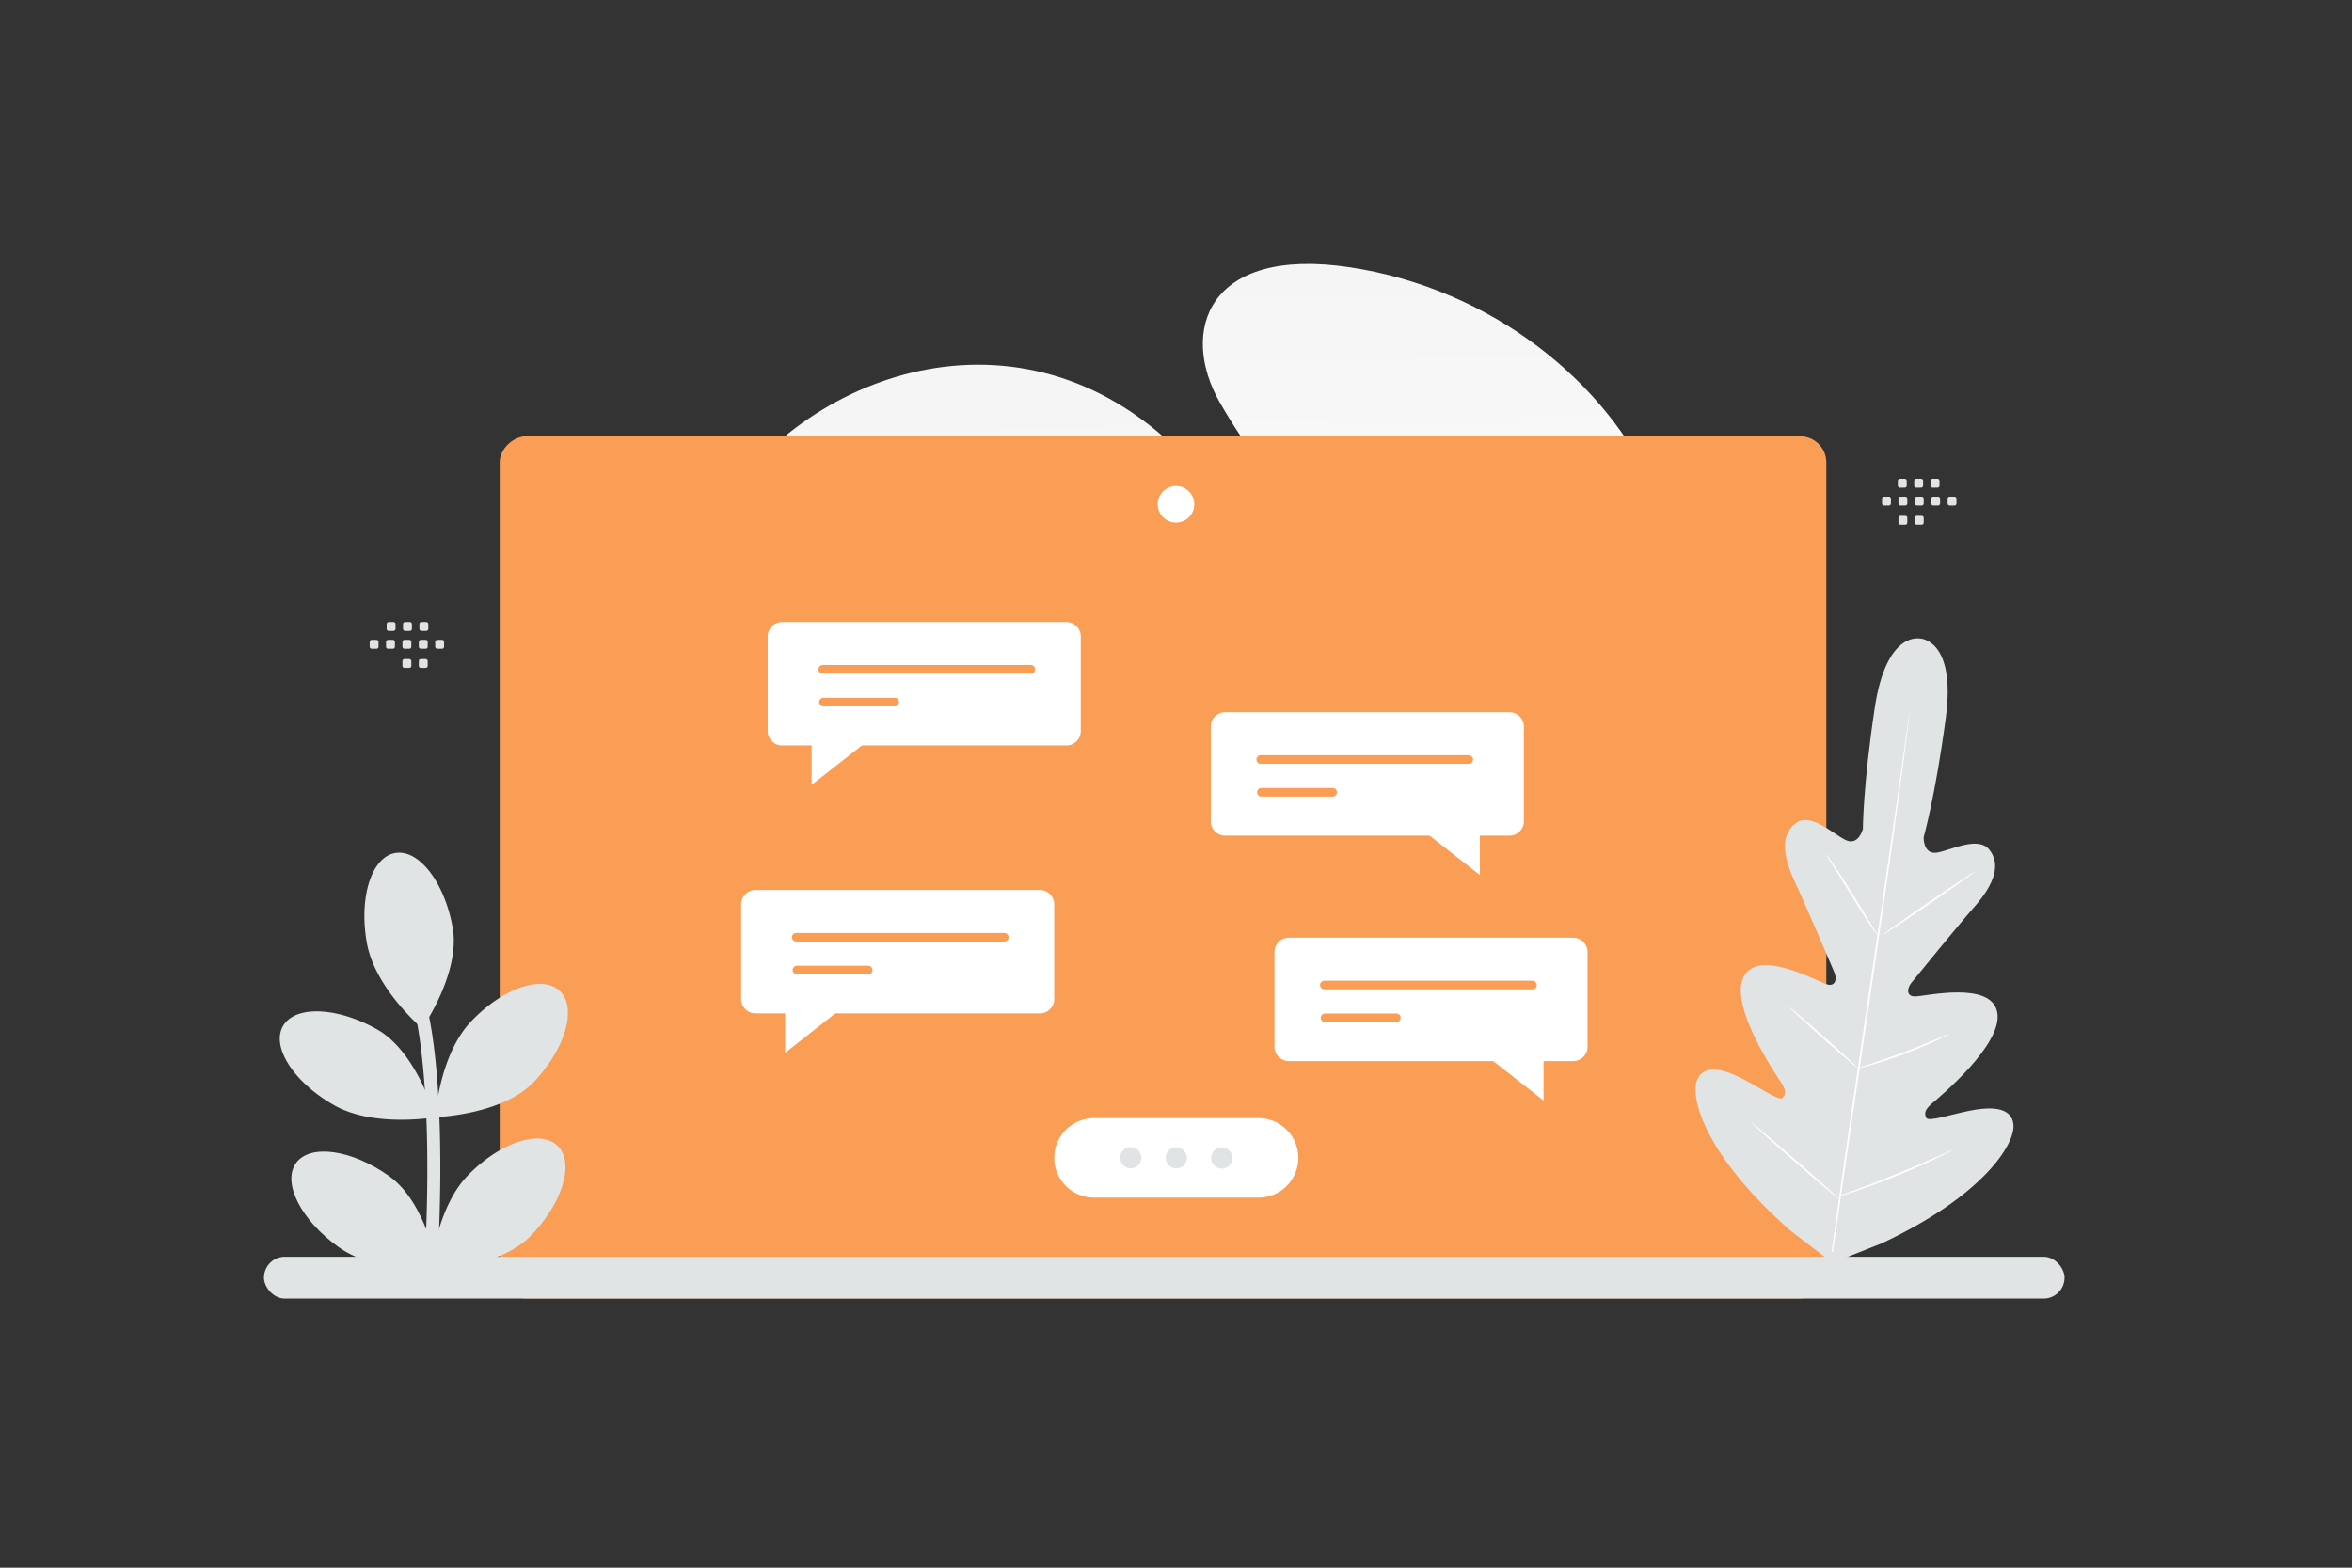 <svg width="900" height="600" viewBox="0 0 900 600" fill="none" xmlns="http://www.w3.org/2000/svg"><rect x="0" y="0" width="900" height="600" fill="#333333" stroke="none"/><path fill="transparent" d="M0 0h900v600H0z"/><path d="M282.581 184.916c40.208-50.314 125.651-71.365 182.771 4.06 48.451 63.974 69.559 67.634 106.385 79.805 24.316 8.041 64.106 18.935 40.92 81.161-30.346 81.444-180.472 103.443-262.556 73.042-78.497-29.068-140.493-146.765-67.52-238.068z" fill="url(#a)"/><path d="M466.75 154.003c18.876 33.015 54.624 75.535 114.141 92.784 59.518 17.24 70.118-18.068 52.177-59.112-17.94-41.045-61.964-77.181-116.588-85.392-54.624-8.21-65.223 24.623-49.73 51.72z" fill="url(#b)"/><rect x="698.852" y="166.994" width="329.969" height="507.644" rx="10" transform="rotate(90 698.852 166.994)" fill="#fb9e55"/><rect x="101" y="481" width="689" height="16" rx="8" fill="#E1E4E5"/><path d="M734.963 244.437s-13.075-3.509-17.583 26.466c-4.507 29.975-4.539 46.394-4.539 46.394s-1.656 6.518-6.517 4.236c-4.86-2.282-13.227-10.546-18.9-6.667-5.882 4.027-5.598 11.993-.805 22.244 4.793 10.252 14.468 33.077 15.336 35.151.856 2.026.679 5.501-2.881 4.474-3.56-1.027-26.397-14.017-31.907-2.817-5.523 11.204 12.527 37.559 14.442 40.474 1.915 2.915 1.753 4.497.498 5.798-1.255 1.301-8.524-3.791-15.166-7.225-6.642-3.434-14.954-6.238-17.595.492-2.642 6.73 3.237 29.06 35.877 57.619l15.989 12.244 18.807-7.451c39.271-18.396 51.111-38.226 50.434-45.423-.676-7.196-9.435-6.804-16.774-5.346-7.339 1.458-15.732 4.333-16.577 2.734-.846-1.598-.572-3.157 2.077-5.431s27.29-22.589 25.088-34.89c-2.198-12.29-27.739-6.137-31.444-6.148-3.701.002-2.9-3.381-1.521-5.093 1.409-1.746 17.04-21.002 24.48-29.526 7.443-8.512 9.92-16.097 5.384-21.594-4.368-5.308-14.706.33-20.006 1.176-5.3.847-5.083-5.885-5.083-5.885s4.529-15.786 8.495-45.838c3.966-30.051-9.9-30.233-9.9-30.233" fill="#E1E4E5"/><path d="M700.879 479.108c2.991-22.061 7.387-52.501 12.368-86.11 4.972-33.593 9.438-64.013 12.564-86.058 1.55-10.999 2.799-19.91 3.669-26.1.431-3.062.769-5.447 1.004-7.1.115-.787.212-1.399.274-1.846.073-.41.118-.631.118-.631s-.009.211-.05.639c-.051.444-.12 1.062-.207 1.854-.208 1.659-.506 4.046-.882 7.119-.77 6.176-1.948 15.108-3.451 26.134-2.992 22.061-7.391 52.489-12.36 86.094-4.968 33.605-9.447 64.029-12.561 86.07" fill="#fff"/><path d="M698.667 326.909c.045-.025.36.373.929 1.133.565.748 1.344 1.855 2.287 3.232 1.888 2.766 4.399 6.642 7.09 10.991 2.619 4.278 4.999 8.15 6.83 11.14.822 1.318 1.513 2.436 2.087 3.364.499.792.751 1.246.706 1.271-.046.025-.373-.37-.938-1.118a92.687 92.687 0 0 1-2.266-3.251c-1.867-2.784-4.324-6.701-6.999-11.041l-6.906-11.081c-.822-1.317-1.525-2.432-2.1-3.36-.502-.804-.754-1.258-.72-1.28zm21.791 30.88c-.107-.154 7.664-5.691 17.365-12.344 9.698-6.665 17.656-11.939 17.763-11.785.106.154-7.668 5.678-17.366 12.344-9.709 6.668-17.656 11.939-17.762 11.785zm-9.961 51.262c-.013-.049.485-.234 1.377-.552 1.042-.344 2.324-.766 3.83-1.273 3.231-1.075 7.701-2.586 12.566-4.423 4.868-1.826 9.22-3.631 12.371-4.958 1.465-.614 2.705-1.142 3.724-1.571.88-.366 1.381-.539 1.403-.506.025.045-.441.301-1.286.748a92.809 92.809 0 0 1-3.644 1.772 177.223 177.223 0 0 1-12.319 5.152 184.324 184.324 0 0 1-12.667 4.241c-1.644.48-2.982.838-3.897 1.07-.928.236-1.445.349-1.458.3zm-25.851-23.601c.03-.034.42.253 1.116.809.685.56 1.661 1.38 2.86 2.401a674.54 674.54 0 0 1 9.277 8.112 705.27 705.27 0 0 1 9.149 8.263c1.16 1.07 2.085 1.944 2.721 2.568.633.613.966.98.936 1.014-.029.034-.419-.253-1.116-.809-.684-.56-1.66-1.38-2.859-2.402a673.554 673.554 0 0 1-9.277-8.111c-3.594-3.195-6.828-6.121-9.137-8.266a129.25 129.25 0 0 1-2.721-2.569c-.646-.609-.991-.973-.949-1.01zm-14.542 44.135c.03-.035.534.339 1.416 1.054.973.808 2.212 1.832 3.677 3.068 3.086 2.615 7.319 6.251 11.965 10.311 4.647 4.06 8.832 7.762 11.837 10.463 1.414 1.289 2.605 2.378 3.539 3.236.819.771 1.267 1.224 1.237 1.258-.03.035-.534-.339-1.417-1.054-.972-.808-2.211-1.832-3.677-3.068a1079.608 1079.608 0 0 1-11.965-10.311c-4.646-4.06-8.831-7.762-11.836-10.463a1056.33 1056.33 0 0 1-3.539-3.236c-.832-.767-1.267-1.224-1.237-1.258zm33.057 28.46c-.013-.048.608-.306 1.731-.737 1.257-.467 2.868-1.069 4.802-1.782 4.051-1.516 9.654-3.617 15.763-6.114a514.009 514.009 0 0 0 15.555-6.645 749.753 749.753 0 0 0 4.684-2.076c1.109-.48 1.731-.738 1.756-.692.026.045-.564.373-1.639.934-1.075.562-2.65 1.349-4.604 2.277a288.692 288.692 0 0 1-15.491 6.836 291.884 291.884 0 0 1-15.864 5.932 171.858 171.858 0 0 1-4.881 1.582c-1.146.346-1.791.518-1.812.485z" fill="#fff"/><path d="M140.381 360.898c3.099 17.387 21.144 32.678 21.144 32.678s14.794-21.154 11.695-38.541c-3.11-17.39-12.965-30.173-22.036-28.549-9.069 1.612-13.901 17.024-10.803 34.412zm39.732 30.203c-12.095 12.863-13.586 36.464-13.586 36.464s25.794-.745 37.893-13.621c12.098-12.875 16.463-28.413 9.742-34.72-6.708-6.304-21.953-.987-34.049 11.877zm-14.454 89.078c-.545 3.017-.76 5.131-.816 5.668-.004.062-.017.109-.011.136l-.003.011s.011.003.015-.008l.085.01c.279-.013 1.115-.04 2.378-.116 6.757-.436 25.648-2.542 35.665-12.8 12.336-12.636 16.984-28.11 10.395-34.533-6.586-6.434-21.929-1.407-34.265 11.229-5.521 5.663-8.965 13.502-11.067 20.458a85.133 85.133 0 0 0-2.376 9.945zm-37.791-57.173c15.369 8.7 38.655 4.571 38.655 4.571s-6.849-24.894-22.217-33.593c-15.368-8.7-31.499-9.257-36.043-1.248-4.546 8.02 4.237 21.571 19.605 30.27z" fill="#E1E4E5"/><path d="M129.594 477.326c14.374 10.253 37.961 8.565 37.961 8.565s-4.221-25.471-18.596-35.724c-14.374-10.254-30.368-12.493-35.718-4.989-5.349 7.504 1.967 21.891 16.353 32.148z" fill="#E1E4E5"/><path d="M158.481 386.434c.084.248 6.889 24.277 4.549 85.383a748.135 748.135 0 0 1-.671 14.03l.296.016 2.178.119.003-.011.012.003.085.01c.279-.013 1.115-.04 2.378-.116.313-5.477.553-10.684.728-15.646 2.213-60.726-4.51-84.168-4.808-85.214l-4.75 1.426z" fill="#E1E4E5"/><path d="M403.403 443.152c0 8.403 6.803 15.229 15.226 15.229h62.955c8.401 0 15.226-6.804 15.226-15.229 0-8.402-6.803-15.229-15.226-15.229h-62.955c-8.423 0-15.226 6.804-15.226 15.229z" fill="#fff"/><path d="M463.475 443.198c0 2.237 1.803 4.064 4.041 4.064 2.238 0 4.064-1.804 4.064-4.041 0-2.238-1.804-4.065-4.041-4.065a4.025 4.025 0 0 0-4.064 4.042zm-17.422-.069c0 2.238 1.804 4.064 4.041 4.064 2.238 0 4.064-1.803 4.064-4.041 0-2.238-1.803-4.064-4.041-4.064-2.238-.023-4.064 1.804-4.064 4.041zm-17.42-.045c0 2.237 1.804 4.064 4.041 4.064 2.238 0 4.064-1.804 4.064-4.042 0-2.237-1.803-4.064-4.041-4.064a4.024 4.024 0 0 0-4.064 4.042z" fill="#E1E4E5"/><path d="M493.169 406.117h108.81a5.492 5.492 0 0 0 5.497-5.498V364.38a5.492 5.492 0 0 0-5.497-5.497h-108.81a5.492 5.492 0 0 0-5.497 5.497v36.255a5.489 5.489 0 0 0 5.497 5.482z" fill="#fff"/><path d="M586.394 376.987h-79.619m27.533 12.546h-27.272" stroke="#fb9e55" stroke-width="3.299" stroke-miterlimit="10" stroke-linecap="round" stroke-linejoin="round"/><path d="M590.647 399.836v21.375l-27.241-21.375h27.241zm-121.845-80.019h108.809a5.491 5.491 0 0 0 5.498-5.497v-36.239a5.492 5.492 0 0 0-5.498-5.497H468.802a5.492 5.492 0 0 0-5.497 5.497v36.254a5.488 5.488 0 0 0 5.497 5.482z" fill="#fff"/><path d="M562.027 290.688h-79.619m27.532 12.545h-27.271" stroke="#fb9e55" stroke-width="3.299" stroke-miterlimit="10" stroke-linecap="round" stroke-linejoin="round"/><path d="M566.28 313.537v21.375l-27.241-21.375h27.241zm-168.374 74.305H289.097a5.492 5.492 0 0 1-5.498-5.498v-36.239a5.492 5.492 0 0 1 5.498-5.497h108.809a5.492 5.492 0 0 1 5.497 5.497v36.255a5.489 5.489 0 0 1-5.497 5.482z" fill="#fff"/><path d="M384.3 358.712h-79.618m27.532 12.546h-27.272" stroke="#fb9e55" stroke-width="3.299" stroke-miterlimit="10" stroke-linecap="round" stroke-linejoin="round"/><path d="M300.428 381.561v21.375l27.241-21.375h-27.241zm107.63-96.263H299.249a5.492 5.492 0 0 1-5.497-5.498v-36.239a5.492 5.492 0 0 1 5.497-5.497h108.809a5.492 5.492 0 0 1 5.498 5.497v36.255c0 3.025-2.457 5.482-5.498 5.482z" fill="#fff"/><path d="M394.452 256.168h-79.618m27.532 12.545h-27.271" stroke="#fb9e55" stroke-width="3.299" stroke-miterlimit="10" stroke-linecap="round" stroke-linejoin="round"/><path d="M310.582 279.017v21.375l27.24-21.375h-27.24z" fill="#fff"/><circle cx="450" cy="193" r="7" fill="#fff"/><path fill-rule="evenodd" clip-rule="evenodd" d="M142.248 248.291h1.808a.79.79 0 0 0 .79-.789v-1.808a.79.79 0 0 0-.79-.79h-1.808a.793.793 0 0 0-.789.79v1.808a.787.787 0 0 0 .789.789zm6.269 0h1.808c.434 0 .79-.356.79-.789v-1.808a.79.79 0 0 0-.79-.79h-1.808a.793.793 0 0 0-.789.79v1.808c0 .433.356.789.789.789zm6.274 0h1.808c.434 0 .79-.356.79-.789v-1.808a.79.79 0 0 0-.79-.79h-1.808a.793.793 0 0 0-.789.79v1.808a.787.787 0 0 0 .789.789zm6.271 0h1.808a.793.793 0 0 0 .789-.789v-1.808a.79.79 0 0 0-.789-.79h-1.808a.793.793 0 0 0-.793.79v1.808a.797.797 0 0 0 .793.789zm6.269 0h1.808a.793.793 0 0 0 .793-.789v-1.808a.791.791 0 0 0-.793-.79h-1.808a.792.792 0 0 0-.789.79v1.808c0 .433.355.789.789.789zm-18.584-6.836h1.808c.434 0 .79-.356.79-.79v-1.812a.793.793 0 0 0-.79-.789h-1.808a.79.79 0 0 0-.789.789v1.809a.788.788 0 0 0 .789.793zm6.27 0h1.808c.434 0 .79-.356.79-.79v-1.812a.793.793 0 0 0-.79-.789h-1.808a.793.793 0 0 0-.789.789v1.809a.788.788 0 0 0 .789.793zm6.27 0h1.808a.794.794 0 0 0 .793-.79v-1.812a.793.793 0 0 0-.793-.789h-1.808a.792.792 0 0 0-.789.789v1.809c0 .437.355.793.789.793zm-6.496 14.181h1.808c.434 0 .79-.356.79-.789v-1.809a.79.79 0 0 0-.79-.789h-1.808a.793.793 0 0 0-.789.789v1.809a.787.787 0 0 0 .789.789zm6.271 0h1.808a.793.793 0 0 0 .789-.789v-1.809a.79.79 0 0 0-.789-.789h-1.808a.793.793 0 0 0-.793.789v1.809a.797.797 0 0 0 .793.789zm586.795-62.171h-1.808a.79.79 0 0 1-.789-.789v-1.808a.79.79 0 0 1 .789-.789h1.808c.434 0 .79.355.79.789v1.808a.788.788 0 0 1-.79.789zm-6.269 0h-1.808a.792.792 0 0 1-.79-.789v-1.808a.79.79 0 0 1 .79-.789h1.808c.433 0 .789.355.789.789v1.808a.792.792 0 0 1-.789.789zm-6.275 0h-1.808a.792.792 0 0 1-.789-.789v-1.808a.79.79 0 0 1 .789-.789h1.808c.434 0 .79.355.79.789v1.808a.788.788 0 0 1-.79.789zm-6.269 0h-1.808a.792.792 0 0 1-.79-.789v-1.808a.79.79 0 0 1 .79-.789h1.808c.437 0 .793.355.793.789v1.808a.798.798 0 0 1-.793.789zm-6.27 0h-1.808a.793.793 0 0 1-.793-.789v-1.808a.79.79 0 0 1 .793-.789h1.808c.434 0 .789.355.789.789v1.808a.791.791 0 0 1-.789.789zm18.584-6.836h-1.808a.792.792 0 0 1-.789-.789v-1.812c0-.434.355-.79.789-.79h1.808a.79.79 0 0 1 .79.79v1.808a.79.79 0 0 1-.79.793zm-6.27 0h-1.808a.793.793 0 0 1-.79-.789v-1.812c0-.434.356-.79.79-.79h1.808c.433 0 .789.356.789.79v1.808a.788.788 0 0 1-.789.793zm-6.27 0h-1.808a.793.793 0 0 1-.793-.789v-1.812c0-.434.356-.79.793-.79h1.808c.434 0 .789.356.789.79v1.808a.793.793 0 0 1-.789.793zm6.495 14.181h-1.808a.793.793 0 0 1-.789-.789v-1.808a.79.79 0 0 1 .789-.79h1.808c.434 0 .79.356.79.79v1.808a.788.788 0 0 1-.79.789zm-6.269 0h-1.808a.793.793 0 0 1-.79-.789v-1.808a.79.79 0 0 1 .79-.79h1.808c.437 0 .793.356.793.79v1.808a.799.799 0 0 1-.793.789z" fill="#E1E4E5"/><defs><linearGradient id="a" x1="442.757" y1="602.26" x2="435.423" y2="-182.959" gradientUnits="userSpaceOnUse"><stop stop-color="#fff"/><stop offset="1" stop-color="#EEE"/></linearGradient><linearGradient id="b" x1="554.474" y1="335.509" x2="550.621" y2="-62.477" gradientUnits="userSpaceOnUse"><stop stop-color="#fff"/><stop offset="1" stop-color="#EEE"/></linearGradient></defs></svg>